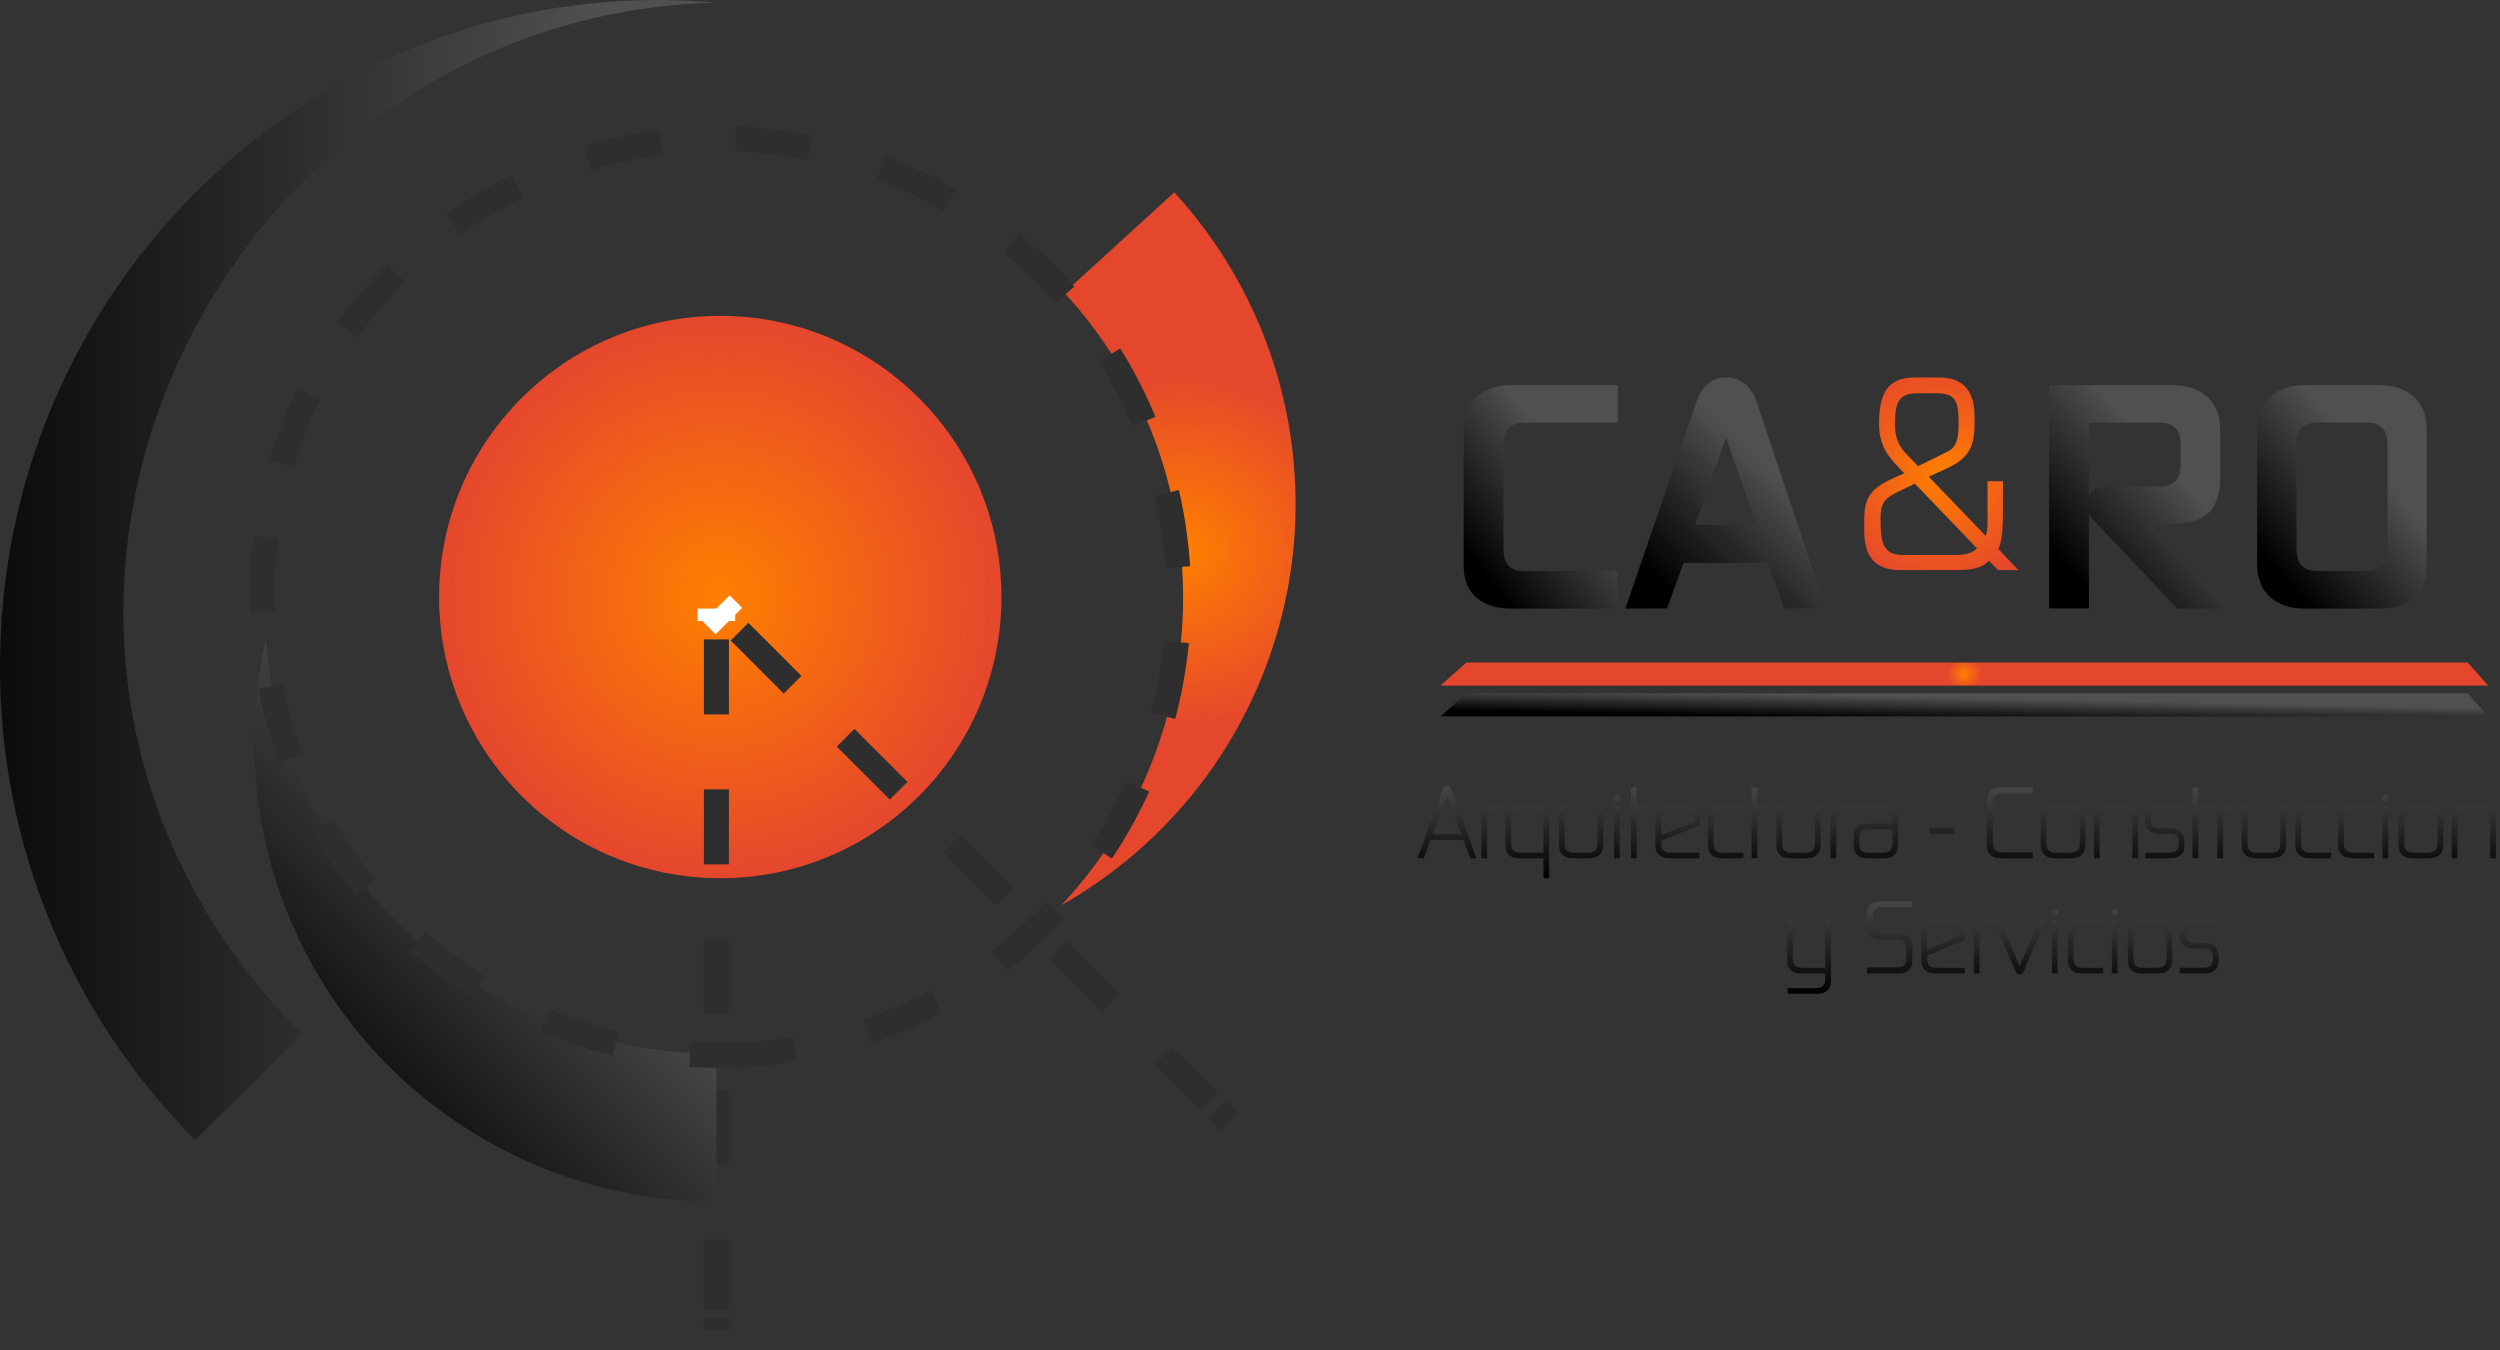 <?xml version="1.0" encoding="UTF-8"?>
<svg width="100px" height="54px" viewBox="0 0 100 54" version="1.1" xmlns="http://www.w3.org/2000/svg" xmlns:xlink="http://www.w3.org/1999/xlink">
    <rect x="0" y="0" width="100" height="54" fill="#333333" stroke="none"/>
    <!-- Generator: Sketch 51.3 (57544) - http://www.bohemiancoding.com/sketch -->
    <title>logo</title>
    <desc>Created with Sketch.</desc>
    <defs>
        <linearGradient x1="53.926%" y1="100%" x2="53.926%" y2="-13.265%" id="linearGradient-1">
            <stop stop-color="#000000" offset="0%"></stop>
            <stop stop-color="#505050" offset="100%"></stop>
        </linearGradient>
        <linearGradient x1="22.311%" y1="92.918%" x2="70.449%" y2="37.856%" id="linearGradient-2">
            <stop stop-color="#000000" offset="0%"></stop>
            <stop stop-color="#505050" offset="100%"></stop>
        </linearGradient>
        <radialGradient cx="50%" cy="50%" fx="50%" fy="50%" r="74.887%" gradientTransform="translate(0.5,0.5),scale(1,0.8),rotate(-9.086),translate(-0.5,-0.5)" id="radialGradient-3">
            <stop stop-color="#F6F6F6" offset="0%"></stop>
            <stop stop-color="#FF7F00" offset="0%"></stop>
            <stop stop-color="#E5472C" offset="100%"></stop>
        </radialGradient>
        <radialGradient cx="50%" cy="50%" fx="50%" fy="50%" r="69.228%" gradientTransform="translate(0.5,0.5),scale(0.024,1),rotate(-0.175),translate(-0.5,-0.5)" id="radialGradient-4">
            <stop stop-color="#F6F6F6" offset="0%"></stop>
            <stop stop-color="#FF7F00" offset="0%"></stop>
            <stop stop-color="#E5472C" offset="100%"></stop>
        </radialGradient>
        <radialGradient cx="50%" cy="50%" fx="50%" fy="50%" r="50%" id="radialGradient-5">
            <stop stop-color="#F6F6F6" offset="0%"></stop>
            <stop stop-color="#FF7F00" offset="0%"></stop>
            <stop stop-color="#E5472C" offset="100%"></stop>
        </radialGradient>
        <radialGradient cx="50%" cy="50%" fx="50%" fy="50%" r="74.887%" gradientTransform="translate(0.5,0.5),scale(1,0.333),rotate(-20.997),translate(-0.5,-0.5)" id="radialGradient-6">
            <stop stop-color="#F6F6F6" offset="0%"></stop>
            <stop stop-color="#FF7F00" offset="0%"></stop>
            <stop stop-color="#E5472C" offset="100%"></stop>
        </radialGradient>
        <linearGradient x1="-13.514%" y1="53.188%" x2="83.77%" y2="53.188%" id="linearGradient-7">
            <stop stop-color="#000000" offset="0%"></stop>
            <stop stop-color="#505050" offset="100%"></stop>
        </linearGradient>
    </defs>
    <g id="Page-1" stroke="none" stroke-width="1" fill="none" fill-rule="evenodd">
        <g id="Mobile" transform="translate(-190, -1680)">
            <g id="Portfolio" transform="translate(20, 1416)">
                <g id="desarrollomovil-copy-4" transform="translate(160, 224)">
                    <g id="logo" transform="translate(10, 40)">
                        <path d="M56.944,34.33 L56.698,34.33 L57.707,31.586 C57.747,31.474 57.807,31.43 57.882,31.43 C57.957,31.43 58.018,31.474 58.057,31.586 L59.06,34.33 L58.813,34.33 L58.539,33.6 L57.219,33.6 L56.944,34.33 Z M58.464,33.372 L57.879,31.811 L57.294,33.372 L58.464,33.372 Z M59.484,32.798 C59.484,32.533 59.634,32.45 59.884,32.45 L60.037,32.45 L60.037,32.225 L59.827,32.225 C59.488,32.225 59.256,32.377 59.256,32.747 L59.256,34.33 L59.484,34.33 L59.484,32.798 Z M61.739,34.33 L60.786,34.33 C60.448,34.33 60.216,34.184 60.216,33.814 L60.216,32.747 C60.216,32.377 60.448,32.225 60.786,32.225 L61.397,32.225 C61.736,32.225 61.967,32.377 61.967,32.747 L61.967,35.128 L61.739,35.128 L61.739,34.33 Z M61.739,34.108 L61.739,32.798 C61.739,32.533 61.586,32.446 61.34,32.446 L60.836,32.446 C60.597,32.446 60.444,32.533 60.444,32.798 L60.444,33.756 C60.444,34.039 60.612,34.108 60.858,34.108 L61.739,34.108 Z M62.588,32.225 L62.36,32.225 L62.36,33.807 C62.36,34.177 62.592,34.33 62.931,34.33 L63.559,34.33 C63.898,34.33 64.13,34.177 64.13,33.807 L64.13,32.225 L63.901,32.225 L63.901,33.756 C63.901,34.025 63.748,34.108 63.509,34.108 L62.988,34.108 C62.738,34.108 62.588,34.025 62.588,33.756 L62.588,32.225 Z M64.79,32.225 L64.561,32.225 L64.561,34.33 L64.79,34.33 L64.79,32.225 Z M64.54,31.931 C64.54,32.007 64.601,32.069 64.676,32.069 C64.75,32.069 64.811,32.007 64.811,31.931 C64.811,31.855 64.75,31.793 64.676,31.793 C64.601,31.793 64.54,31.855 64.54,31.931 Z M65.239,31.499 L65.239,34.33 L65.468,34.33 L65.468,32.446 L66.038,32.446 L66.038,32.225 L65.468,32.225 L65.468,31.499 L65.239,31.499 Z M67.972,34.108 L67.972,34.33 L66.784,34.33 C66.445,34.33 66.217,34.177 66.217,33.803 L66.217,32.74 C66.217,32.37 66.449,32.225 66.788,32.225 L67.426,32.225 C67.765,32.225 67.994,32.374 67.994,32.744 L67.994,33.012 L66.449,33.636 C66.449,34.01 66.531,34.108 66.859,34.108 L67.972,34.108 Z M66.445,32.809 L66.445,33.404 L67.762,32.871 L67.762,32.776 C67.762,32.522 67.63,32.45 67.355,32.45 L66.852,32.45 C66.581,32.45 66.445,32.544 66.445,32.809 Z M69.742,34.33 L69.742,34.108 L68.936,34.108 C68.693,34.108 68.543,34.025 68.543,33.756 L68.543,32.798 C68.543,32.533 68.693,32.45 68.936,32.45 L69.742,32.45 L69.742,32.225 L68.886,32.225 C68.547,32.225 68.315,32.37 68.315,32.74 L68.315,33.807 C68.315,34.177 68.547,34.33 68.886,34.33 L69.742,34.33 Z M70.063,31.499 L70.063,34.33 L70.291,34.33 L70.291,32.446 L70.862,32.446 L70.862,32.225 L70.291,32.225 L70.291,31.499 L70.063,31.499 Z M71.287,32.225 L71.058,32.225 L71.058,33.807 C71.058,34.177 71.29,34.33 71.629,34.33 L72.257,34.33 C72.596,34.33 72.828,34.177 72.828,33.807 L72.828,32.225 L72.6,32.225 L72.6,33.756 C72.6,34.025 72.446,34.108 72.207,34.108 L71.686,34.108 C71.437,34.108 71.287,34.025 71.287,33.756 L71.287,32.225 Z M73.449,32.798 C73.449,32.533 73.599,32.45 73.849,32.45 L74.002,32.45 L74.002,32.225 L73.792,32.225 C73.453,32.225 73.221,32.377 73.221,32.747 L73.221,34.33 L73.449,34.33 L73.449,32.798 Z M74.716,34.33 C74.377,34.33 74.145,34.177 74.145,33.807 L74.145,33.455 C74.145,33.085 74.377,32.94 74.716,32.94 L75.697,32.94 L75.697,32.798 C75.697,32.53 75.547,32.446 75.304,32.446 L74.163,32.446 L74.163,32.225 L75.354,32.225 C75.693,32.225 75.925,32.37 75.925,32.74 L75.925,33.807 C75.925,34.177 75.693,34.33 75.354,34.33 L74.716,34.33 Z M75.304,34.108 C75.615,34.108 75.697,33.996 75.697,33.618 L75.697,33.165 L74.766,33.165 C74.534,33.165 74.373,33.237 74.373,33.495 L74.373,33.734 C74.373,34.021 74.491,34.108 74.766,34.108 L75.304,34.108 Z M77.181,33.346 L78.18,33.346 L78.18,33.107 L77.181,33.107 L77.181,33.346 Z M81.309,31.739 L81.309,31.499 L80.039,31.499 C79.696,31.499 79.472,31.655 79.472,32.025 L79.472,33.811 C79.472,34.181 79.696,34.33 80.039,34.33 L81.309,34.33 L81.309,34.09 L80.103,34.09 C79.861,34.09 79.714,34.003 79.714,33.734 L79.714,32.094 C79.714,31.829 79.861,31.739 80.103,31.739 L81.309,31.739 Z M83.418,32.74 L83.418,33.811 C83.418,34.181 83.186,34.33 82.847,34.33 L82.201,34.33 C81.862,34.33 81.63,34.177 81.63,33.807 L81.63,32.744 C81.63,32.374 81.862,32.225 82.201,32.225 L82.847,32.225 C83.186,32.225 83.418,32.37 83.418,32.74 Z M81.859,32.798 L81.859,33.756 C81.859,34.025 82.012,34.108 82.258,34.108 L82.768,34.108 C83.018,34.108 83.189,34.039 83.189,33.756 L83.189,32.798 C83.189,32.515 83.018,32.45 82.768,32.45 L82.258,32.45 C82.012,32.45 81.859,32.533 81.859,32.798 Z M85.298,34.33 L85.526,34.33 L85.526,32.74 C85.526,32.37 85.294,32.225 84.955,32.225 L84.328,32.225 C83.989,32.225 83.757,32.37 83.757,32.74 L83.757,34.33 L83.985,34.33 L83.985,32.798 C83.985,32.533 84.135,32.45 84.377,32.45 L84.898,32.45 C85.145,32.45 85.298,32.533 85.298,32.798 L85.298,34.33 Z M87.15,33.767 C87.146,34.032 87.007,34.105 86.761,34.105 L85.812,34.105 L85.812,34.33 L86.807,34.33 C87.146,34.33 87.378,34.188 87.378,33.818 L87.378,33.673 C87.378,33.292 87.146,33.125 86.807,33.125 L86.411,33.125 C86.176,33.125 86.022,33.049 86.022,32.798 C86.022,32.526 86.161,32.45 86.411,32.45 L87.36,32.45 L87.36,32.225 L86.365,32.225 C86.026,32.225 85.794,32.366 85.794,32.737 L85.794,32.798 C85.794,33.179 86.026,33.346 86.365,33.346 L86.761,33.346 C86.996,33.346 87.15,33.422 87.15,33.673 L87.15,33.767 Z M87.699,31.499 L87.699,34.33 L87.928,34.33 L87.928,32.446 L88.498,32.446 L88.498,32.225 L87.928,32.225 L87.928,31.499 L87.699,31.499 Z M88.923,32.798 C88.923,32.533 89.073,32.45 89.323,32.45 L89.476,32.45 L89.476,32.225 L89.266,32.225 C88.927,32.225 88.695,32.377 88.695,32.747 L88.695,34.33 L88.923,34.33 L88.923,32.798 Z M89.901,32.225 L89.672,32.225 L89.672,33.807 C89.672,34.177 89.904,34.33 90.243,34.33 L90.871,34.33 C91.21,34.33 91.442,34.177 91.442,33.807 L91.442,32.225 L91.214,32.225 L91.214,33.756 C91.214,34.025 91.06,34.108 90.821,34.108 L90.3,34.108 C90.05,34.108 89.901,34.025 89.901,33.756 L89.901,32.225 Z M93.244,34.33 L93.244,34.108 L92.437,34.108 C92.195,34.108 92.045,34.025 92.045,33.756 L92.045,32.798 C92.045,32.533 92.195,32.45 92.437,32.45 L93.244,32.45 L93.244,32.225 L92.387,32.225 C92.048,32.225 91.817,32.37 91.817,32.74 L91.817,33.807 C91.817,34.177 92.048,34.33 92.387,34.33 L93.244,34.33 Z M94.956,34.33 L94.956,34.108 L94.15,34.108 C93.907,34.108 93.757,34.025 93.757,33.756 L93.757,32.798 C93.757,32.533 93.907,32.45 94.15,32.45 L94.956,32.45 L94.956,32.225 L94.1,32.225 C93.761,32.225 93.529,32.37 93.529,32.74 L93.529,33.807 C93.529,34.177 93.761,34.33 94.1,34.33 L94.956,34.33 Z M95.527,32.225 L95.299,32.225 L95.299,34.33 L95.527,34.33 L95.527,32.225 Z M95.277,31.931 C95.277,32.007 95.338,32.069 95.413,32.069 C95.488,32.069 95.549,32.007 95.549,31.931 C95.549,31.855 95.488,31.793 95.413,31.793 C95.338,31.793 95.277,31.855 95.277,31.931 Z M97.729,32.74 L97.729,33.811 C97.729,34.181 97.497,34.33 97.158,34.33 L96.512,34.33 C96.173,34.33 95.941,34.177 95.941,33.807 L95.941,32.744 C95.941,32.374 96.173,32.225 96.512,32.225 L97.158,32.225 C97.497,32.225 97.729,32.37 97.729,32.74 Z M96.169,32.798 L96.169,33.756 C96.169,34.025 96.323,34.108 96.569,34.108 L97.079,34.108 C97.329,34.108 97.5,34.039 97.5,33.756 L97.5,32.798 C97.5,32.515 97.329,32.45 97.079,32.45 L96.569,32.45 C96.323,32.45 96.169,32.533 96.169,32.798 Z M99.609,34.33 L99.837,34.33 L99.837,32.74 C99.837,32.37 99.605,32.225 99.266,32.225 L98.638,32.225 C98.299,32.225 98.068,32.37 98.068,32.74 L98.068,34.33 L98.296,34.33 L98.296,32.798 C98.296,32.533 98.446,32.45 98.688,32.45 L99.209,32.45 C99.455,32.45 99.609,32.533 99.609,32.798 L99.609,34.33 Z" id="Arquitectura---Const" fill="url(#linearGradient-1)" fill-rule="nonzero"></path>
                        <path d="M72.102,38.711 C71.868,38.711 71.715,38.63 71.715,38.371 L71.715,36.792 L71.488,36.792 L71.488,38.411 C71.488,38.789 71.719,38.937 72.056,38.937 L73.009,38.937 L73.009,39.166 C73.009,39.439 72.86,39.524 72.619,39.524 L71.51,39.524 L71.51,39.75 L72.672,39.75 C73.009,39.75 73.239,39.602 73.239,39.225 L73.239,36.792 L73.009,36.792 L73.009,38.711 L72.102,38.711 Z M75.292,37.335 C75.051,37.335 74.906,37.247 74.906,36.977 L74.906,36.659 C74.906,36.389 75.051,36.296 75.292,36.296 L76.479,36.296 L76.479,36.052 L75.228,36.052 C74.888,36.052 74.664,36.204 74.664,36.581 L74.664,37.047 C74.664,37.424 74.888,37.583 75.228,37.583 L75.87,37.583 C76.111,37.583 76.253,37.672 76.253,37.942 L76.253,38.33 C76.253,38.604 76.111,38.692 75.87,38.692 L74.682,38.692 L74.682,38.937 L75.933,38.937 C76.27,38.937 76.497,38.785 76.497,38.408 L76.497,37.872 C76.497,37.498 76.27,37.335 75.933,37.335 L75.292,37.335 Z M78.596,38.711 L78.596,38.937 L77.415,38.937 C77.078,38.937 76.852,38.781 76.852,38.4 L76.852,37.317 C76.852,36.94 77.082,36.792 77.419,36.792 L78.053,36.792 C78.39,36.792 78.617,36.943 78.617,37.321 L78.617,37.594 L77.082,38.23 C77.082,38.611 77.164,38.711 77.49,38.711 L78.596,38.711 Z M77.078,37.387 L77.078,37.994 L78.386,37.45 L78.386,37.354 C78.386,37.095 78.255,37.021 77.982,37.021 L77.483,37.021 C77.213,37.021 77.078,37.117 77.078,37.387 Z M79.18,37.376 C79.18,37.106 79.329,37.021 79.577,37.021 L79.73,37.021 L79.73,36.792 L79.521,36.792 C79.184,36.792 78.954,36.947 78.954,37.324 L78.954,38.937 L79.18,38.937 L79.18,37.376 Z M81.843,36.792 L81.598,36.792 L80.786,38.641 L79.978,36.792 L79.73,36.792 L80.634,38.874 C80.666,38.948 80.715,38.977 80.786,38.977 C80.861,38.977 80.907,38.948 80.939,38.874 L81.843,36.792 Z M82.303,36.792 L82.077,36.792 L82.077,38.937 L82.303,38.937 L82.303,36.792 Z M82.055,36.492 C82.055,36.57 82.116,36.633 82.19,36.633 C82.264,36.633 82.325,36.57 82.325,36.492 C82.325,36.415 82.264,36.352 82.19,36.352 C82.116,36.352 82.055,36.415 82.055,36.492 Z M84.132,38.937 L84.132,38.711 L83.331,38.711 C83.09,38.711 82.941,38.626 82.941,38.352 L82.941,37.376 C82.941,37.106 83.09,37.021 83.331,37.021 L84.132,37.021 L84.132,36.792 L83.282,36.792 C82.945,36.792 82.715,36.94 82.715,37.317 L82.715,38.404 C82.715,38.781 82.945,38.937 83.282,38.937 L84.132,38.937 Z M84.7,36.792 L84.473,36.792 L84.473,38.937 L84.7,38.937 L84.7,36.792 Z M84.452,36.492 C84.452,36.57 84.512,36.633 84.586,36.633 C84.661,36.633 84.721,36.57 84.721,36.492 C84.721,36.415 84.661,36.352 84.586,36.352 C84.512,36.352 84.452,36.415 84.452,36.492 Z M86.887,37.317 L86.887,38.408 C86.887,38.785 86.656,38.937 86.32,38.937 L85.678,38.937 C85.341,38.937 85.111,38.781 85.111,38.404 L85.111,37.321 C85.111,36.943 85.341,36.792 85.678,36.792 L86.32,36.792 C86.656,36.792 86.887,36.94 86.887,37.317 Z M85.338,37.376 L85.338,38.352 C85.338,38.626 85.49,38.711 85.735,38.711 L86.242,38.711 C86.49,38.711 86.66,38.641 86.66,38.352 L86.66,37.376 C86.66,37.088 86.49,37.021 86.242,37.021 L85.735,37.021 C85.49,37.021 85.338,37.106 85.338,37.376 Z M88.517,38.363 C88.514,38.633 88.376,38.707 88.131,38.707 L87.188,38.707 L87.188,38.937 L88.177,38.937 C88.514,38.937 88.744,38.792 88.744,38.415 L88.744,38.267 C88.744,37.879 88.514,37.709 88.177,37.709 L87.784,37.709 C87.55,37.709 87.397,37.631 87.397,37.376 C87.397,37.099 87.535,37.021 87.784,37.021 L88.726,37.021 L88.726,36.792 L87.737,36.792 C87.401,36.792 87.17,36.936 87.17,37.313 L87.17,37.376 C87.17,37.764 87.401,37.934 87.737,37.934 L88.131,37.934 C88.365,37.934 88.517,38.012 88.517,38.267 L88.517,38.363 Z" id="y-Servicios" fill="url(#linearGradient-1)" fill-rule="nonzero"></path>
                        <path d="M60.966,16.908 C60.43,16.908 60.14,17.172 60.14,17.778 L60.14,21.959 C60.14,22.589 60.432,22.842 60.966,22.842 L64.709,22.842 L64.709,24.343 L60.454,24.343 C59.337,24.343 58.547,23.794 58.547,22.646 L58.547,17.172 C58.547,16.026 59.329,15.407 60.454,15.407 L64.709,15.407 L64.709,16.908 L60.966,16.908 Z" id="Shape" fill="url(#linearGradient-2)" fill-rule="nonzero"></path>
                        <path d="M65.017,24.343 L67.847,16.096 C68.104,15.35 68.55,15.099 69.038,15.099 C69.527,15.099 70.025,15.344 70.271,16.09 L73.029,24.337 L71.366,24.337 L70.709,22.518 L67.341,22.518 L66.683,24.337 L65.017,24.343 Z M69.038,17.508 L67.805,20.996 L70.258,20.996 L69.038,17.508 Z" id="Shape" fill="url(#linearGradient-2)" fill-rule="nonzero"></path>
                        <path d="M83.8,20.867 C83.696,20.77 83.613,20.653 83.556,20.523 L83.556,24.335 L81.965,24.335 L81.965,15.407 L86.902,15.407 C88.028,15.407 88.807,16.024 88.807,17.17 L88.807,19.02 C88.807,20.314 88.366,20.978 86.617,20.978 L85.835,20.978 L89.052,24.343 L87.099,24.343 L83.8,20.867 Z M83.556,19.802 C83.738,19.569 84.025,19.44 84.322,19.458 L86.39,19.458 C86.925,19.458 87.227,19.194 87.227,18.589 L87.227,17.776 C87.227,17.169 86.925,16.907 86.39,16.907 L83.556,16.907 L83.556,19.802 Z" id="Shape" fill="url(#linearGradient-2)" fill-rule="nonzero"></path>
                        <path d="M97.064,22.645 C97.064,23.792 96.289,24.343 95.176,24.343 L92.173,24.343 C91.068,24.343 90.285,23.725 90.285,22.577 L90.285,17.173 C90.285,16.026 91.06,15.407 92.173,15.407 L95.176,15.407 C96.292,15.407 97.064,16.025 97.064,17.173 L97.064,22.645 Z M91.863,21.956 C91.863,22.586 92.151,22.839 92.749,22.839 L94.671,22.839 C95.201,22.839 95.5,22.588 95.5,21.956 L95.5,17.772 C95.5,17.164 95.201,16.901 94.671,16.901 L92.743,16.901 C92.145,16.901 91.856,17.165 91.856,17.772 L91.863,21.956 Z" id="Shape" fill="url(#linearGradient-2)" fill-rule="nonzero"></path>
                        <path d="M76.575,15.099 L77.572,15.099 C78.541,15.099 78.982,15.653 78.982,16.649 L78.982,17.014 C78.982,18.417 78.224,18.555 77.15,19.069 L79.433,21.439 C79.476,21.288 79.499,21.132 79.501,20.974 L79.501,19.247 L80.118,19.247 L80.118,20.441 C80.118,21.024 80.098,21.617 79.936,21.963 L80.733,22.802 L79.92,22.802 L79.555,22.426 C79.219,22.791 78.74,22.802 78.039,22.802 L75.971,22.802 C75.001,22.802 74.57,22.23 74.57,21.271 L74.57,20.728 C74.57,19.602 75.165,19.375 76.172,18.931 L76.086,18.842 C75.568,18.309 75.162,17.89 75.162,16.938 C75.165,15.789 75.471,15.099 76.575,15.099 Z M75.941,19.662 C75.462,19.899 75.222,20.038 75.222,20.728 C75.222,21.617 75.269,22.201 76.105,22.201 L78.196,22.201 C78.6,22.201 78.906,22.131 79.079,21.934 L76.593,19.345 L75.941,19.662 Z M76.7,15.73 C75.941,15.73 75.798,16.106 75.798,16.955 C75.798,17.874 76.211,18.091 76.723,18.644 L77.894,18.071 C78.287,17.874 78.345,17.507 78.345,16.935 C78.345,16.056 78.239,15.729 77.453,15.729 L76.7,15.73 Z" id="Shape" fill="url(#radialGradient-3)" fill-rule="nonzero"></path>
                        <polygon id="Shape" fill="url(#radialGradient-4)" fill-rule="nonzero" points="57.622 27.424 99.529 27.424 98.707 26.5 58.65 26.5"></polygon>
                        <polygon id="Shape" fill="url(#linearGradient-2)" fill-rule="nonzero" points="57.622 28.657 99.529 28.657 98.707 27.733 58.65 27.733"></polygon>
                        <circle id="Oval" fill="url(#radialGradient-5)" fill-rule="nonzero" cx="28.811" cy="23.881" r="11.247"></circle>
                        <path d="M28.657,24.343 L28.657,24.843" id="Shape" stroke="#FFFFFF" stroke-width="1.5"></path>
                        <path d="M28.657,25.576 L28.657,52.384" id="Shape" stroke="#2E2E2E" stroke-dasharray="3"></path>
                        <path d="M28.657,52.692 L28.657,53.192" id="Shape" stroke="#2E2E2E" stroke-dasharray="3"></path>
                        <path d="M28.657,24.343 L29.157,24.843" id="Shape" stroke="#FFFFFF" stroke-width="1.5"></path>
                        <path d="M29.581,25.267 L48.378,44.064" id="Shape" stroke="#2E2E2E" stroke-dasharray="3"></path>
                        <path d="M48.686,44.372 L49.186,44.872" id="Shape" stroke="#2E2E2E" stroke-dasharray="3"></path>
                        <path d="M28.657,42.147 C19.22,42.146 11.371,34.929 10.634,25.576 C9.38,31.031 10.692,36.758 14.199,41.136 C17.706,45.513 23.028,48.065 28.657,48.07 L28.657,42.147 Z" id="Shape" fill="url(#linearGradient-2)" fill-rule="nonzero"></path>
                        <path d="M42.215,11.869 C48.835,18.59 49.155,29.257 42.95,36.36 C47.751,33.416 50.945,28.453 51.63,22.877 C52.315,17.3 50.416,11.715 46.47,7.703 L42.215,11.869 Z" id="Shape" fill="url(#radialGradient-6)" fill-rule="nonzero" transform="translate(46.991, 22.032) rotate(2) translate(-46.991, -22.032) "></path>
                        <path d="M12.085,41.359 C7.654,36.968 4.937,31.038 4.937,24.514 C4.937,11.737 15.224,0.409 28.657,0.105 C27.89,0.037 27.115,0 26.332,0 C11.788,0 0,11.935 0,26.659 C-0.02,33.751 2.788,40.562 7.81,45.605 L12.085,41.359 Z" id="Shape" fill="url(#linearGradient-7)" fill-rule="nonzero"></path>
                        <path d="M28.811,42.215 C38.937,42.215 47.145,34.007 47.145,23.881 C47.145,13.755 38.937,5.547 28.811,5.547 C18.685,5.547 10.477,13.755 10.477,23.881 C10.477,34.007 18.685,42.215 28.811,42.215 Z" id="Oval-Copy" stroke="#2E2E2E" stroke-dasharray="3"></path>
                    </g>
                </g>
            </g>
        </g>
    </g>
</svg>